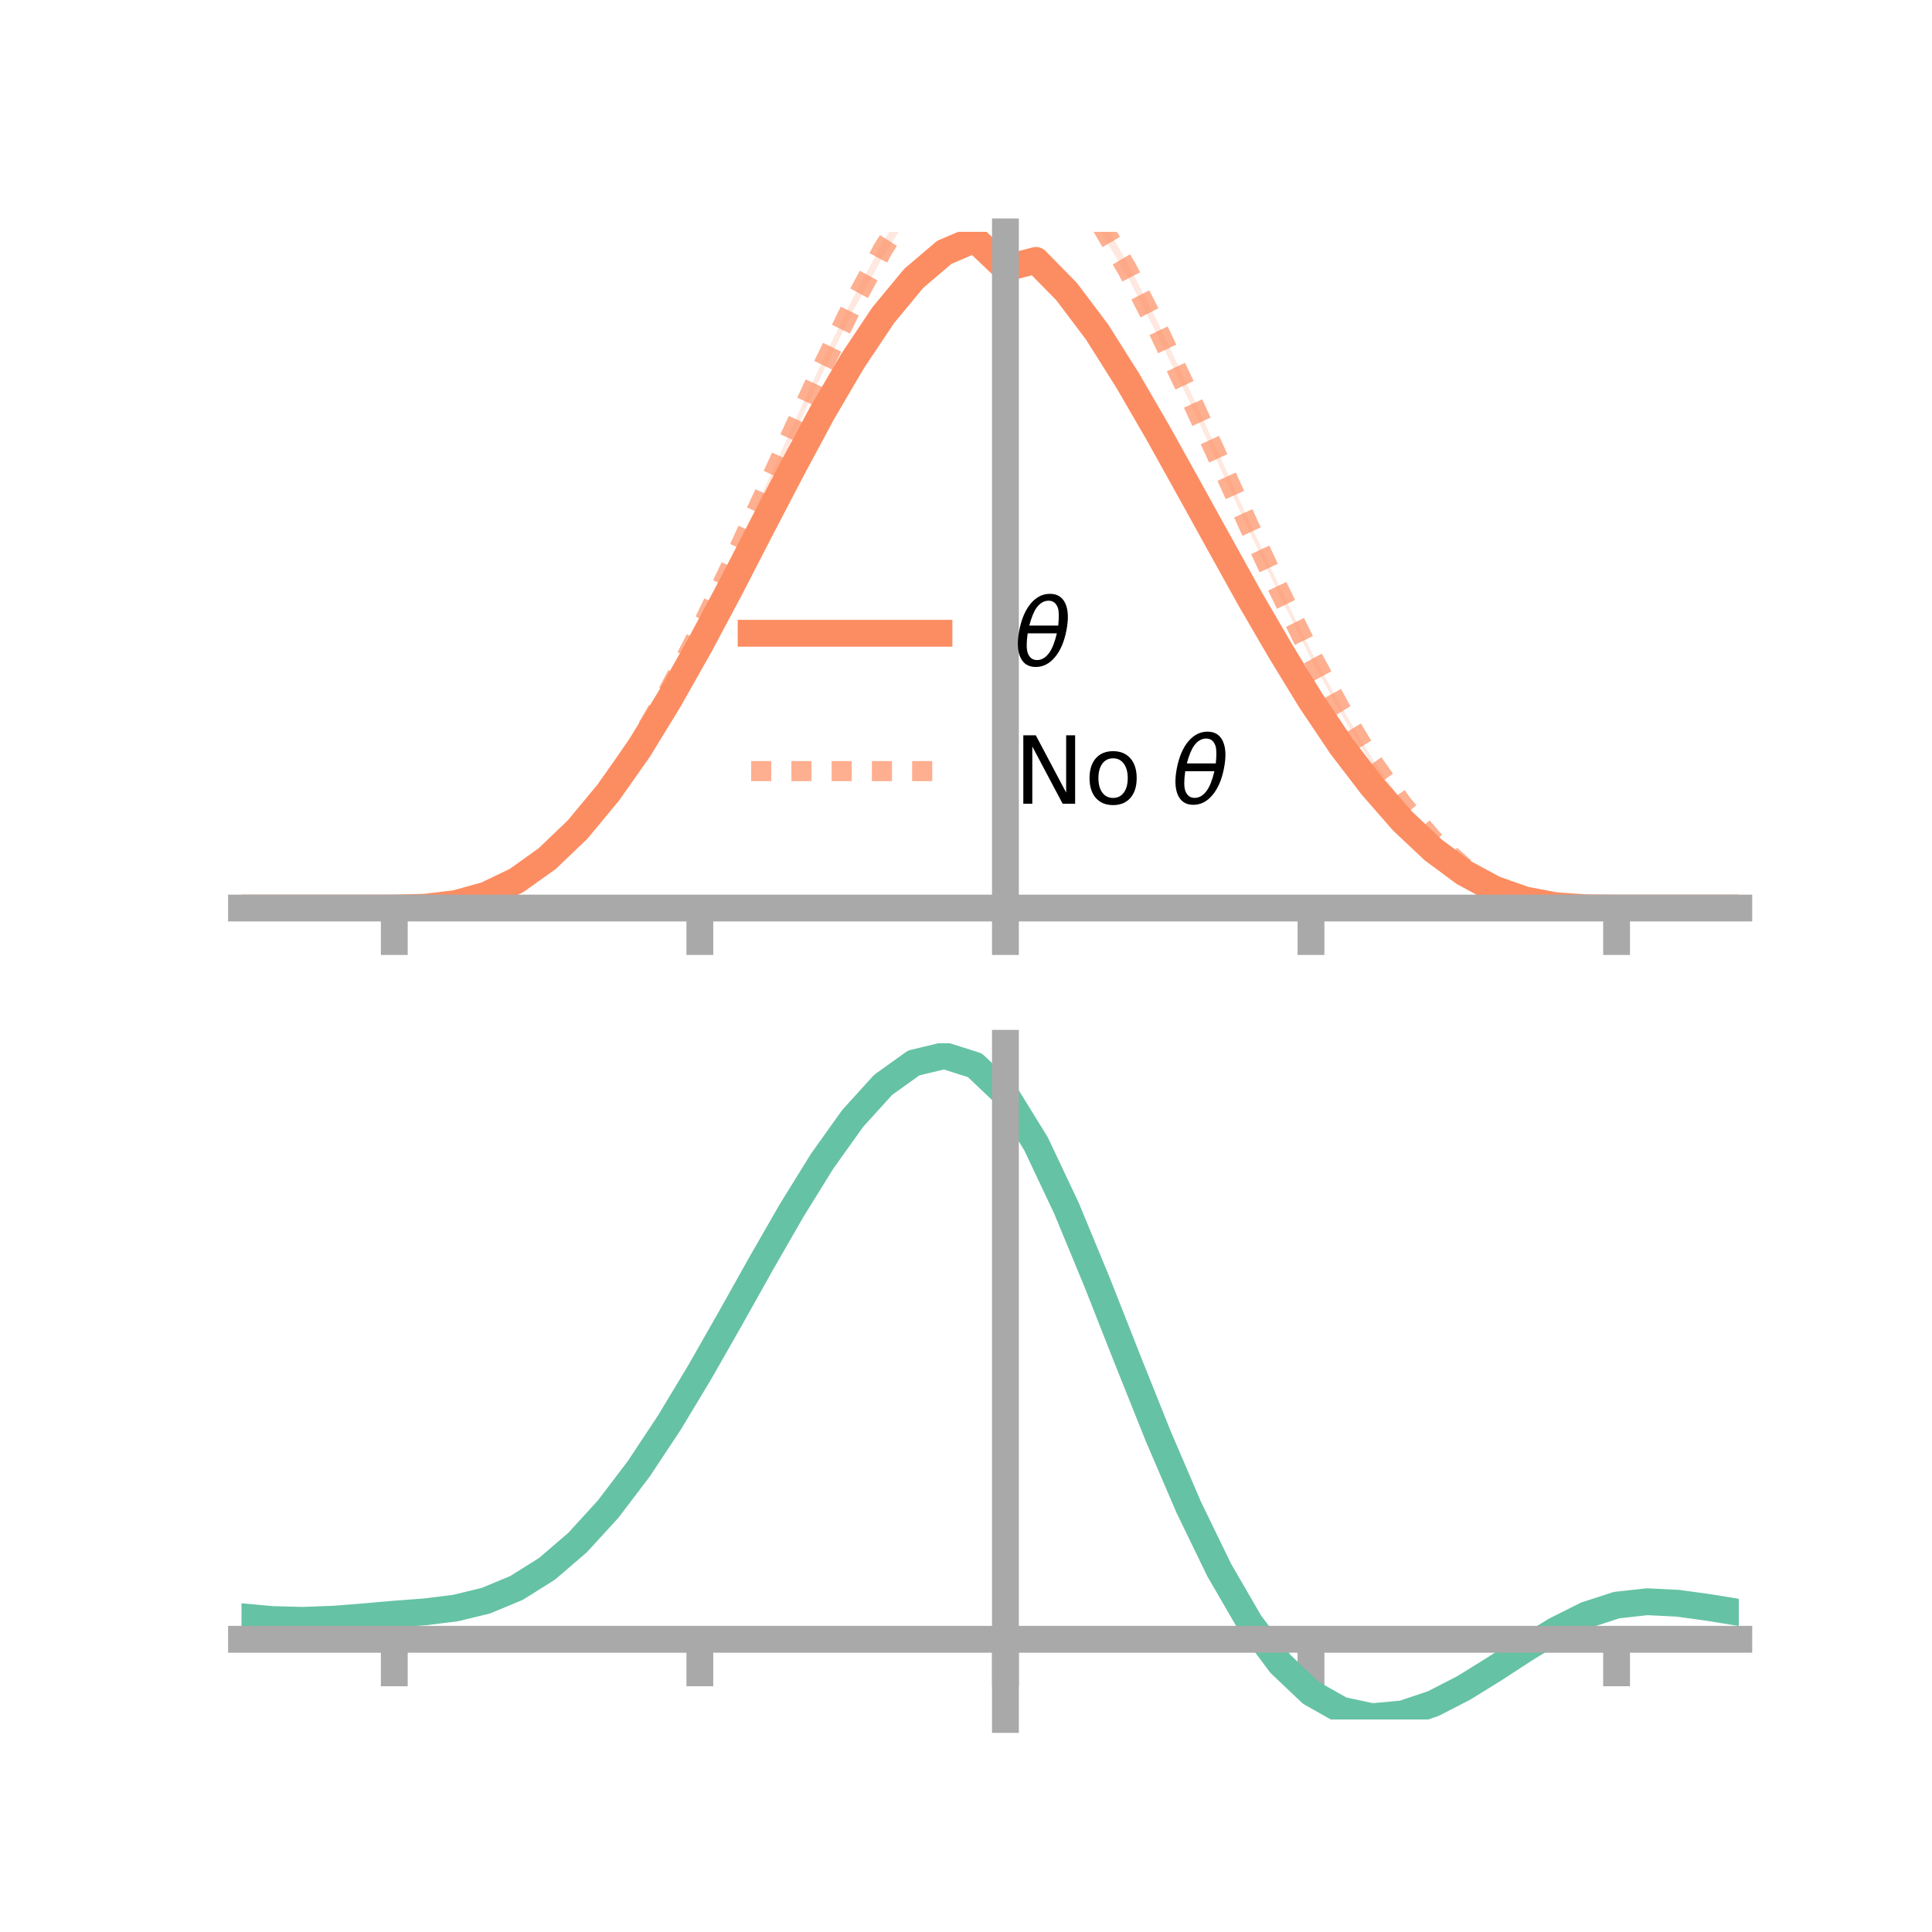 <?xml version="1.0" encoding="utf-8" standalone="no"?>
<!DOCTYPE svg PUBLIC "-//W3C//DTD SVG 1.1//EN"
  "http://www.w3.org/Graphics/SVG/1.1/DTD/svg11.dtd">
<!-- Created with matplotlib (https://matplotlib.org/) -->
<svg height="144pt" version="1.1" viewBox="0 0 144 144" width="144pt" xmlns="http://www.w3.org/2000/svg" xmlns:xlink="http://www.w3.org/1999/xlink">
 <defs>
  <style type="text/css">*{stroke-linecap:butt;stroke-linejoin:round;}</style>
 </defs>
 <g id="figure_1">
  <g id="patch_1">
   <path d="M 0 144 
L 144 144 
L 144 0 
L 0 0 
z
" style="fill:none;"/>
  </g>
  <g id="axes_1">
   <g id="patch_2">
    <path d="M 18 67.68 
L 129.6 67.68 
L 129.6 17.28 
L 18 17.28 
z
" style="fill:none;"/>
   </g>
   <g id="PolyCollection_1">
    <path clip-path="url(#p8e33d458dd)" d="M 18 67.68 
L 18 67.68 
L 20.278 67.68 
L 22.555 67.68 
L 24.833 67.68 
L 27.11 67.68 
L 29.388 67.679 
L 31.665 67.613 
L 33.943 67.326 
L 36.22 66.667 
L 38.498 65.542 
L 40.776 63.892 
L 43.053 61.67 
L 45.331 58.904 
L 47.608 55.625 
L 49.886 51.88 
L 52.163 47.76 
L 54.441 43.479 
L 56.718 38.985 
L 58.996 34.634 
L 61.273 30.3 
L 63.551 26.403 
L 65.829 23.029 
L 68.106 20.209 
L 70.384 18.292 
L 72.661 17.28 
L 74.939 19.311 
L 77.216 18.905 
L 79.494 21.15 
L 81.771 24.203 
L 84.049 27.877 
L 86.327 31.799 
L 88.604 35.911 
L 90.882 40.129 
L 93.159 44.246 
L 95.437 48.239 
L 97.714 51.957 
L 99.992 55.413 
L 102.269 58.41 
L 104.547 61.072 
L 106.824 63.218 
L 109.102 64.939 
L 111.38 66.202 
L 113.657 67.033 
L 115.935 67.484 
L 118.212 67.659 
L 120.49 67.68 
L 122.767 67.68 
L 125.045 67.68 
L 127.322 67.68 
L 129.6 67.68 
L 129.6 67.68 
L 129.6 67.68 
L 127.322 67.68 
L 125.045 67.68 
L 122.767 67.68 
L 120.49 67.68 
L 118.212 67.668 
L 115.935 67.525 
L 113.657 67.111 
L 111.38 66.338 
L 109.102 65.135 
L 106.824 63.48 
L 104.547 61.337 
L 102.269 58.787 
L 99.992 55.845 
L 97.714 52.526 
L 95.437 48.802 
L 93.159 44.966 
L 90.882 40.872 
L 88.604 36.852 
L 86.327 32.775 
L 84.049 28.84 
L 81.771 25.292 
L 79.494 22.306 
L 77.216 19.912 
L 74.939 20.688 
L 72.661 18.383 
L 70.384 19.324 
L 68.106 21.283 
L 65.829 23.963 
L 63.551 27.401 
L 61.273 31.276 
L 58.996 35.436 
L 56.718 39.807 
L 54.441 44.156 
L 52.163 48.422 
L 49.886 52.369 
L 47.608 56.073 
L 45.331 59.257 
L 43.053 61.984 
L 40.776 64.121 
L 38.498 65.717 
L 36.22 66.776 
L 33.943 67.376 
L 31.665 67.628 
L 29.388 67.679 
L 27.11 67.68 
L 24.833 67.68 
L 22.555 67.68 
L 20.278 67.68 
L 18 67.68 
z
" style="fill:#fc8d62;fill-opacity:0.2;"/>
   </g>
   <g id="PolyCollection_2">
    <path clip-path="url(#p8e33d458dd)" d="M 18 67.68 
L 18 67.68 
L 20.278 67.68 
L 22.555 67.68 
L 24.833 67.68 
L 27.11 67.68 
L 29.388 67.679 
L 31.665 67.612 
L 33.943 67.32 
L 36.22 66.65 
L 38.498 65.498 
L 40.776 63.786 
L 43.053 61.49 
L 45.331 58.587 
L 47.608 55.113 
L 49.886 51.103 
L 52.163 46.713 
L 54.441 41.945 
L 56.718 36.982 
L 58.996 31.932 
L 61.273 26.957 
L 63.551 22.252 
L 65.829 17.999 
L 68.106 14.423 
L 70.384 11.596 
L 72.661 9.983 
L 74.939 11.132 
L 77.216 10.5 
L 79.494 12.654 
L 81.771 15.662 
L 84.049 19.626 
L 86.327 24.084 
L 88.604 28.929 
L 90.882 33.92 
L 93.159 38.992 
L 95.437 43.875 
L 97.714 48.517 
L 99.992 52.711 
L 102.269 56.537 
L 104.547 59.81 
L 106.824 62.474 
L 109.102 64.535 
L 111.38 66.016 
L 113.657 66.969 
L 115.935 67.472 
L 118.212 67.658 
L 120.49 67.68 
L 122.767 67.68 
L 125.045 67.68 
L 127.322 67.68 
L 129.6 67.68 
L 129.6 67.68 
L 129.6 67.68 
L 127.322 67.68 
L 125.045 67.68 
L 122.767 67.68 
L 120.49 67.68 
L 118.212 67.667 
L 115.935 67.505 
L 113.657 67.035 
L 111.38 66.143 
L 109.102 64.732 
L 106.824 62.727 
L 104.547 60.138 
L 102.269 56.987 
L 99.992 53.268 
L 97.714 49.094 
L 95.437 44.512 
L 93.159 39.703 
L 90.882 34.747 
L 88.604 29.824 
L 86.327 25.108 
L 84.049 20.634 
L 81.771 16.828 
L 79.494 13.718 
L 77.216 11.568 
L 74.939 12.576 
L 72.661 11.075 
L 70.384 12.801 
L 68.106 15.537 
L 65.829 19.083 
L 63.551 23.24 
L 61.273 27.871 
L 58.996 32.779 
L 56.718 37.73 
L 54.441 42.628 
L 52.163 47.332 
L 49.886 51.722 
L 47.608 55.605 
L 45.331 59.007 
L 43.053 61.809 
L 40.776 64.036 
L 38.498 65.65 
L 36.22 66.749 
L 33.943 67.364 
L 31.665 67.629 
L 29.388 67.679 
L 27.11 67.68 
L 24.833 67.68 
L 22.555 67.68 
L 20.278 67.68 
L 18 67.68 
z
" style="fill:#fc8d62;fill-opacity:0.2;"/>
   </g>
   <g id="matplotlib.axis_1">
    <g id="xtick_1">
     <g id="line2d_1">
      <defs>
       <path d="M 0 0 
L 0 3.5 
" id="m60068374fa" style="stroke:#a9a9a9;stroke-width:2;"/>
      </defs>
      <g>
       <use style="fill:#a9a9a9;stroke:#a9a9a9;stroke-width:2;" x="29.388" xlink:href="#m60068374fa" y="67.68"/>
      </g>
     </g>
    </g>
    <g id="xtick_2">
     <g id="line2d_2">
      <g>
       <use style="fill:#a9a9a9;stroke:#a9a9a9;stroke-width:2;" x="52.163" xlink:href="#m60068374fa" y="67.68"/>
      </g>
     </g>
    </g>
    <g id="xtick_3">
     <g id="line2d_3">
      <g>
       <use style="fill:#a9a9a9;stroke:#a9a9a9;stroke-width:2;" x="74.939" xlink:href="#m60068374fa" y="67.68"/>
      </g>
     </g>
    </g>
    <g id="xtick_4">
     <g id="line2d_4">
      <g>
       <use style="fill:#a9a9a9;stroke:#a9a9a9;stroke-width:2;" x="97.714" xlink:href="#m60068374fa" y="67.68"/>
      </g>
     </g>
    </g>
    <g id="xtick_5">
     <g id="line2d_5">
      <g>
       <use style="fill:#a9a9a9;stroke:#a9a9a9;stroke-width:2;" x="120.49" xlink:href="#m60068374fa" y="67.68"/>
      </g>
     </g>
    </g>
   </g>
   <g id="matplotlib.axis_2"/>
   <g id="line2d_6">
    <path clip-path="url(#p8e33d458dd)" d="M 18 67.68 
L 20.278 67.68 
L 22.555 67.68 
L 24.833 67.68 
L 27.11 67.68 
L 29.388 67.679 
L 31.665 67.621 
L 33.943 67.351 
L 36.22 66.722 
L 38.498 65.63 
L 40.776 64.006 
L 43.053 61.827 
L 45.331 59.08 
L 47.608 55.849 
L 49.886 52.124 
L 52.163 48.091 
L 54.441 43.818 
L 56.718 39.396 
L 58.996 35.035 
L 61.273 30.788 
L 63.551 26.902 
L 65.829 23.496 
L 68.106 20.746 
L 70.384 18.808 
L 72.661 17.831 
L 74.939 19.999 
L 77.216 19.408 
L 79.494 21.728 
L 81.771 24.748 
L 84.049 28.359 
L 86.327 32.287 
L 88.604 36.382 
L 90.882 40.501 
L 93.159 44.606 
L 95.437 48.52 
L 97.714 52.242 
L 99.992 55.629 
L 102.269 58.598 
L 104.547 61.205 
L 106.824 63.349 
L 109.102 65.037 
L 111.38 66.27 
L 113.657 67.072 
L 115.935 67.505 
L 118.212 67.663 
L 120.49 67.68 
L 122.767 67.68 
L 125.045 67.68 
L 127.322 67.68 
L 129.6 67.68 
" style="fill:none;stroke:#fc8d62;stroke-linecap:square;stroke-width:2;"/>
   </g>
   <g id="line2d_7">
    <path clip-path="url(#p8e33d458dd)" d="M 18 67.68 
L 20.278 67.68 
L 22.555 67.68 
L 24.833 67.68 
L 27.11 67.68 
L 29.388 67.679 
L 31.665 67.621 
L 33.943 67.342 
L 36.22 66.7 
L 38.498 65.574 
L 40.776 63.911 
L 43.053 61.65 
L 45.331 58.797 
L 47.608 55.359 
L 49.886 51.412 
L 52.163 47.022 
L 54.441 42.286 
L 56.718 37.356 
L 58.996 32.356 
L 61.273 27.414 
L 63.551 22.746 
L 65.829 18.541 
L 68.106 14.98 
L 70.384 12.198 
L 72.661 10.529 
L 74.939 11.854 
L 77.216 11.034 
L 79.494 13.186 
L 81.771 16.245 
L 84.049 20.13 
L 86.327 24.596 
L 88.604 29.377 
L 90.882 34.334 
L 93.159 39.347 
L 95.437 44.194 
L 97.714 48.806 
L 99.992 52.99 
L 102.269 56.762 
L 104.547 59.974 
L 106.824 62.601 
L 109.102 64.633 
L 111.38 66.08 
L 113.657 67.002 
L 115.935 67.489 
L 118.212 67.662 
L 120.49 67.68 
L 122.767 67.68 
L 125.045 67.68 
L 127.322 67.68 
L 129.6 67.68 
" style="fill:none;stroke:#fc8d62;stroke-dasharray:1.5,1.5;stroke-dashoffset:0;stroke-opacity:0.7;stroke-width:1.5;"/>
   </g>
   <g id="patch_3">
    <path d="M 74.939 67.68 
L 74.939 17.28 
" style="fill:none;stroke:#a9a9a9;stroke-linecap:square;stroke-linejoin:miter;stroke-width:2;"/>
   </g>
   <g id="patch_4">
    <path d="M 129.6 67.68 
L 129.6 17.28 
" style="fill:none;"/>
   </g>
   <g id="patch_5">
    <path d="M 18 67.68 
L 129.6 67.68 
" style="fill:none;stroke:#a9a9a9;stroke-linecap:square;stroke-linejoin:miter;stroke-width:2;"/>
   </g>
   <g id="patch_6">
    <path d="M 18 17.28 
L 129.6 17.28 
" style="fill:none;"/>
   </g>
   <g id="legend_1">
    <g id="line2d_8">
     <path d="M 55.985 47.2 
L 69.985 47.2 
" style="fill:none;stroke:#fc8d62;stroke-linecap:square;stroke-width:2;"/>
    </g>
    <g id="line2d_9"/>
    <g id="text_1">
     <!-- $\theta$ -->
     <g transform="translate(75.585 49.65)scale(0.07 -0.07)">
      <defs>
       <path d="M 45.516 34.672 
L 14.453 34.672 
Q 12.359 20.062 14.5 13.875 
Q 17.188 6.25 24.469 6.25 
Q 31.781 6.25 37.359 13.922 
Q 42.234 20.656 45.516 34.672 
z
M 47.016 42.969 
Q 48.344 56.844 46.625 61.719 
Q 43.953 69.438 36.766 69.438 
Q 29.297 69.438 23.828 61.812 
Q 19.531 55.672 16.156 42.969 
z
M 38.188 76.766 
Q 49.906 76.766 54.594 66.406 
Q 59.281 56.109 55.719 37.844 
Q 52.203 19.625 43.453 9.281 
Q 34.766 -1.125 23.047 -1.125 
Q 11.281 -1.125 6.641 9.281 
Q 2 19.625 5.516 37.844 
Q 9.078 56.109 17.719 66.406 
Q 26.422 76.766 38.188 76.766 
z
" id="DejaVuSans-Oblique-952"/>
      </defs>
      <use transform="translate(0 0.234)" xlink:href="#DejaVuSans-Oblique-952"/>
     </g>
    </g>
    <g id="line2d_10">
     <path d="M 55.985 57.474 
L 69.985 57.474 
" style="fill:none;stroke:#fc8d62;stroke-dasharray:1.5,1.5;stroke-dashoffset:0;stroke-opacity:0.7;stroke-width:1.5;"/>
    </g>
    <g id="line2d_11"/>
    <g id="text_2">
     <!-- No $\theta$ -->
     <g transform="translate(75.585 59.924)scale(0.07 -0.07)">
      <defs>
       <path d="M 9.812 72.906 
L 23.094 72.906 
L 55.422 11.922 
L 55.422 72.906 
L 64.984 72.906 
L 64.984 0 
L 51.703 0 
L 19.391 60.984 
L 19.391 0 
L 9.812 0 
z
" id="DejaVuSans-78"/>
       <path d="M 30.609 48.391 
Q 23.391 48.391 19.188 42.75 
Q 14.984 37.109 14.984 27.297 
Q 14.984 17.484 19.156 11.844 
Q 23.344 6.203 30.609 6.203 
Q 37.797 6.203 41.984 11.859 
Q 46.188 17.531 46.188 27.297 
Q 46.188 37.016 41.984 42.703 
Q 37.797 48.391 30.609 48.391 
z
M 30.609 56 
Q 42.328 56 49.016 48.375 
Q 55.719 40.766 55.719 27.297 
Q 55.719 13.875 49.016 6.219 
Q 42.328 -1.422 30.609 -1.422 
Q 18.844 -1.422 12.172 6.219 
Q 5.516 13.875 5.516 27.297 
Q 5.516 40.766 12.172 48.375 
Q 18.844 56 30.609 56 
z
" id="DejaVuSans-111"/>
       <path id="DejaVuSans-32"/>
      </defs>
      <use transform="translate(0 0.234)" xlink:href="#DejaVuSans-78"/>
      <use transform="translate(74.805 0.234)" xlink:href="#DejaVuSans-111"/>
      <use transform="translate(135.986 0.234)" xlink:href="#DejaVuSans-32"/>
      <use transform="translate(167.773 0.234)" xlink:href="#DejaVuSans-Oblique-952"/>
     </g>
    </g>
   </g>
  </g>
  <g id="axes_2">
   <g id="patch_7">
    <path d="M 18 128.16 
L 129.6 128.16 
L 129.6 77.76 
L 18 77.76 
z
" style="fill:none;"/>
   </g>
   <g id="PolyCollection_3">
    <path clip-path="url(#pa94c0a3d3d)" d="M 18 120.542 
L 18 120.466 
L 20.278 120.683 
L 22.555 120.741 
L 24.833 120.651 
L 27.11 120.463 
L 29.388 120.256 
L 31.665 120.08 
L 33.943 119.794 
L 36.22 119.236 
L 38.498 118.279 
L 40.776 116.829 
L 43.053 114.835 
L 45.331 112.289 
L 47.608 109.223 
L 49.886 105.704 
L 52.163 101.835 
L 54.441 97.744 
L 56.718 93.587 
L 58.996 89.537 
L 61.273 85.785 
L 63.551 82.528 
L 65.829 79.971 
L 68.106 78.316 
L 70.384 77.76 
L 72.661 78.494 
L 74.939 80.686 
L 77.216 84.429 
L 79.494 89.318 
L 81.771 94.905 
L 84.049 100.768 
L 86.327 106.545 
L 88.604 111.932 
L 90.882 116.697 
L 93.159 120.675 
L 95.437 123.771 
L 97.714 125.953 
L 99.992 127.252 
L 102.269 127.744 
L 104.547 127.544 
L 106.824 126.791 
L 109.102 125.639 
L 111.38 124.252 
L 113.657 122.794 
L 115.935 121.422 
L 118.212 120.291 
L 120.49 119.552 
L 122.767 119.302 
L 125.045 119.421 
L 127.322 119.743 
L 129.6 120.129 
L 129.6 120.231 
L 129.6 120.231 
L 127.322 119.872 
L 125.045 119.571 
L 122.767 119.464 
L 120.49 119.719 
L 118.212 120.465 
L 115.935 121.62 
L 113.657 123.033 
L 111.38 124.541 
L 109.102 125.976 
L 106.824 127.165 
L 104.547 127.945 
L 102.269 128.16 
L 99.992 127.68 
L 97.714 126.402 
L 95.437 124.264 
L 93.159 121.249 
L 90.882 117.386 
L 88.604 112.765 
L 86.327 107.541 
L 84.049 101.936 
L 81.771 96.242 
L 79.494 90.814 
L 77.216 86.061 
L 74.939 82.425 
L 72.661 80.301 
L 70.384 79.595 
L 68.106 80.136 
L 65.829 81.737 
L 63.551 84.201 
L 61.273 87.332 
L 58.996 90.931 
L 56.718 94.809 
L 54.441 98.783 
L 52.163 102.688 
L 49.886 106.38 
L 47.608 109.736 
L 45.331 112.664 
L 43.053 115.103 
L 40.776 117.025 
L 38.498 118.435 
L 36.22 119.374 
L 33.943 119.922 
L 31.665 120.199 
L 29.388 120.364 
L 27.11 120.556 
L 24.833 120.725 
L 22.555 120.798 
L 20.278 120.739 
L 18 120.542 
z
" style="fill:#66c2a5;fill-opacity:0.2;"/>
   </g>
   <g id="matplotlib.axis_3">
    <g id="xtick_6">
     <g id="line2d_12">
      <g>
       <use style="fill:#a9a9a9;stroke:#a9a9a9;stroke-width:2;" x="29.388" xlink:href="#m60068374fa" y="122.183"/>
      </g>
     </g>
    </g>
    <g id="xtick_7">
     <g id="line2d_13">
      <g>
       <use style="fill:#a9a9a9;stroke:#a9a9a9;stroke-width:2;" x="52.163" xlink:href="#m60068374fa" y="122.183"/>
      </g>
     </g>
    </g>
    <g id="xtick_8">
     <g id="line2d_14">
      <g>
       <use style="fill:#a9a9a9;stroke:#a9a9a9;stroke-width:2;" x="74.939" xlink:href="#m60068374fa" y="122.183"/>
      </g>
     </g>
    </g>
    <g id="xtick_9">
     <g id="line2d_15">
      <g>
       <use style="fill:#a9a9a9;stroke:#a9a9a9;stroke-width:2;" x="97.714" xlink:href="#m60068374fa" y="122.183"/>
      </g>
     </g>
    </g>
    <g id="xtick_10">
     <g id="line2d_16">
      <g>
       <use style="fill:#a9a9a9;stroke:#a9a9a9;stroke-width:2;" x="120.49" xlink:href="#m60068374fa" y="122.183"/>
      </g>
     </g>
    </g>
   </g>
   <g id="matplotlib.axis_4"/>
   <g id="line2d_17">
    <path clip-path="url(#pa94c0a3d3d)" d="M 18 120.504 
L 20.278 120.711 
L 22.555 120.77 
L 24.833 120.688 
L 27.11 120.509 
L 29.388 120.31 
L 31.665 120.139 
L 33.943 119.858 
L 36.22 119.305 
L 38.498 118.357 
L 40.776 116.927 
L 43.053 114.969 
L 45.331 112.477 
L 47.608 109.479 
L 49.886 106.042 
L 52.163 102.262 
L 54.441 98.264 
L 56.718 94.198 
L 58.996 90.234 
L 61.273 86.558 
L 63.551 83.365 
L 65.829 80.854 
L 68.106 79.226 
L 70.384 78.677 
L 72.661 79.397 
L 74.939 81.556 
L 77.216 85.245 
L 79.494 90.066 
L 81.771 95.573 
L 84.049 101.352 
L 86.327 107.043 
L 88.604 112.349 
L 90.882 117.041 
L 93.159 120.962 
L 95.437 124.018 
L 97.714 126.178 
L 99.992 127.466 
L 102.269 127.952 
L 104.547 127.744 
L 106.824 126.978 
L 109.102 125.807 
L 111.38 124.397 
L 113.657 122.913 
L 115.935 121.521 
L 118.212 120.378 
L 120.49 119.636 
L 122.767 119.383 
L 125.045 119.496 
L 127.322 119.808 
L 129.6 120.18 
" style="fill:none;stroke:#66c2a5;stroke-linecap:square;stroke-width:2;"/>
   </g>
   <g id="patch_8">
    <path d="M 74.939 128.16 
L 74.939 77.76 
" style="fill:none;stroke:#a9a9a9;stroke-linecap:square;stroke-linejoin:miter;stroke-width:2;"/>
   </g>
   <g id="patch_9">
    <path d="M 129.6 128.16 
L 129.6 77.76 
" style="fill:none;"/>
   </g>
   <g id="patch_10">
    <path d="M 18 122.183 
L 129.6 122.183 
" style="fill:none;stroke:#a9a9a9;stroke-linecap:square;stroke-linejoin:miter;stroke-width:2;"/>
   </g>
   <g id="patch_11">
    <path d="M 18 77.76 
L 129.6 77.76 
" style="fill:none;"/>
   </g>
  </g>
 </g>
 <defs>
  <clipPath id="p8e33d458dd">
   <rect height="50.4" width="111.6" x="18" y="17.28"/>
  </clipPath>
  <clipPath id="pa94c0a3d3d">
   <rect height="50.4" width="111.6" x="18" y="77.76"/>
  </clipPath>
 </defs>
</svg>
